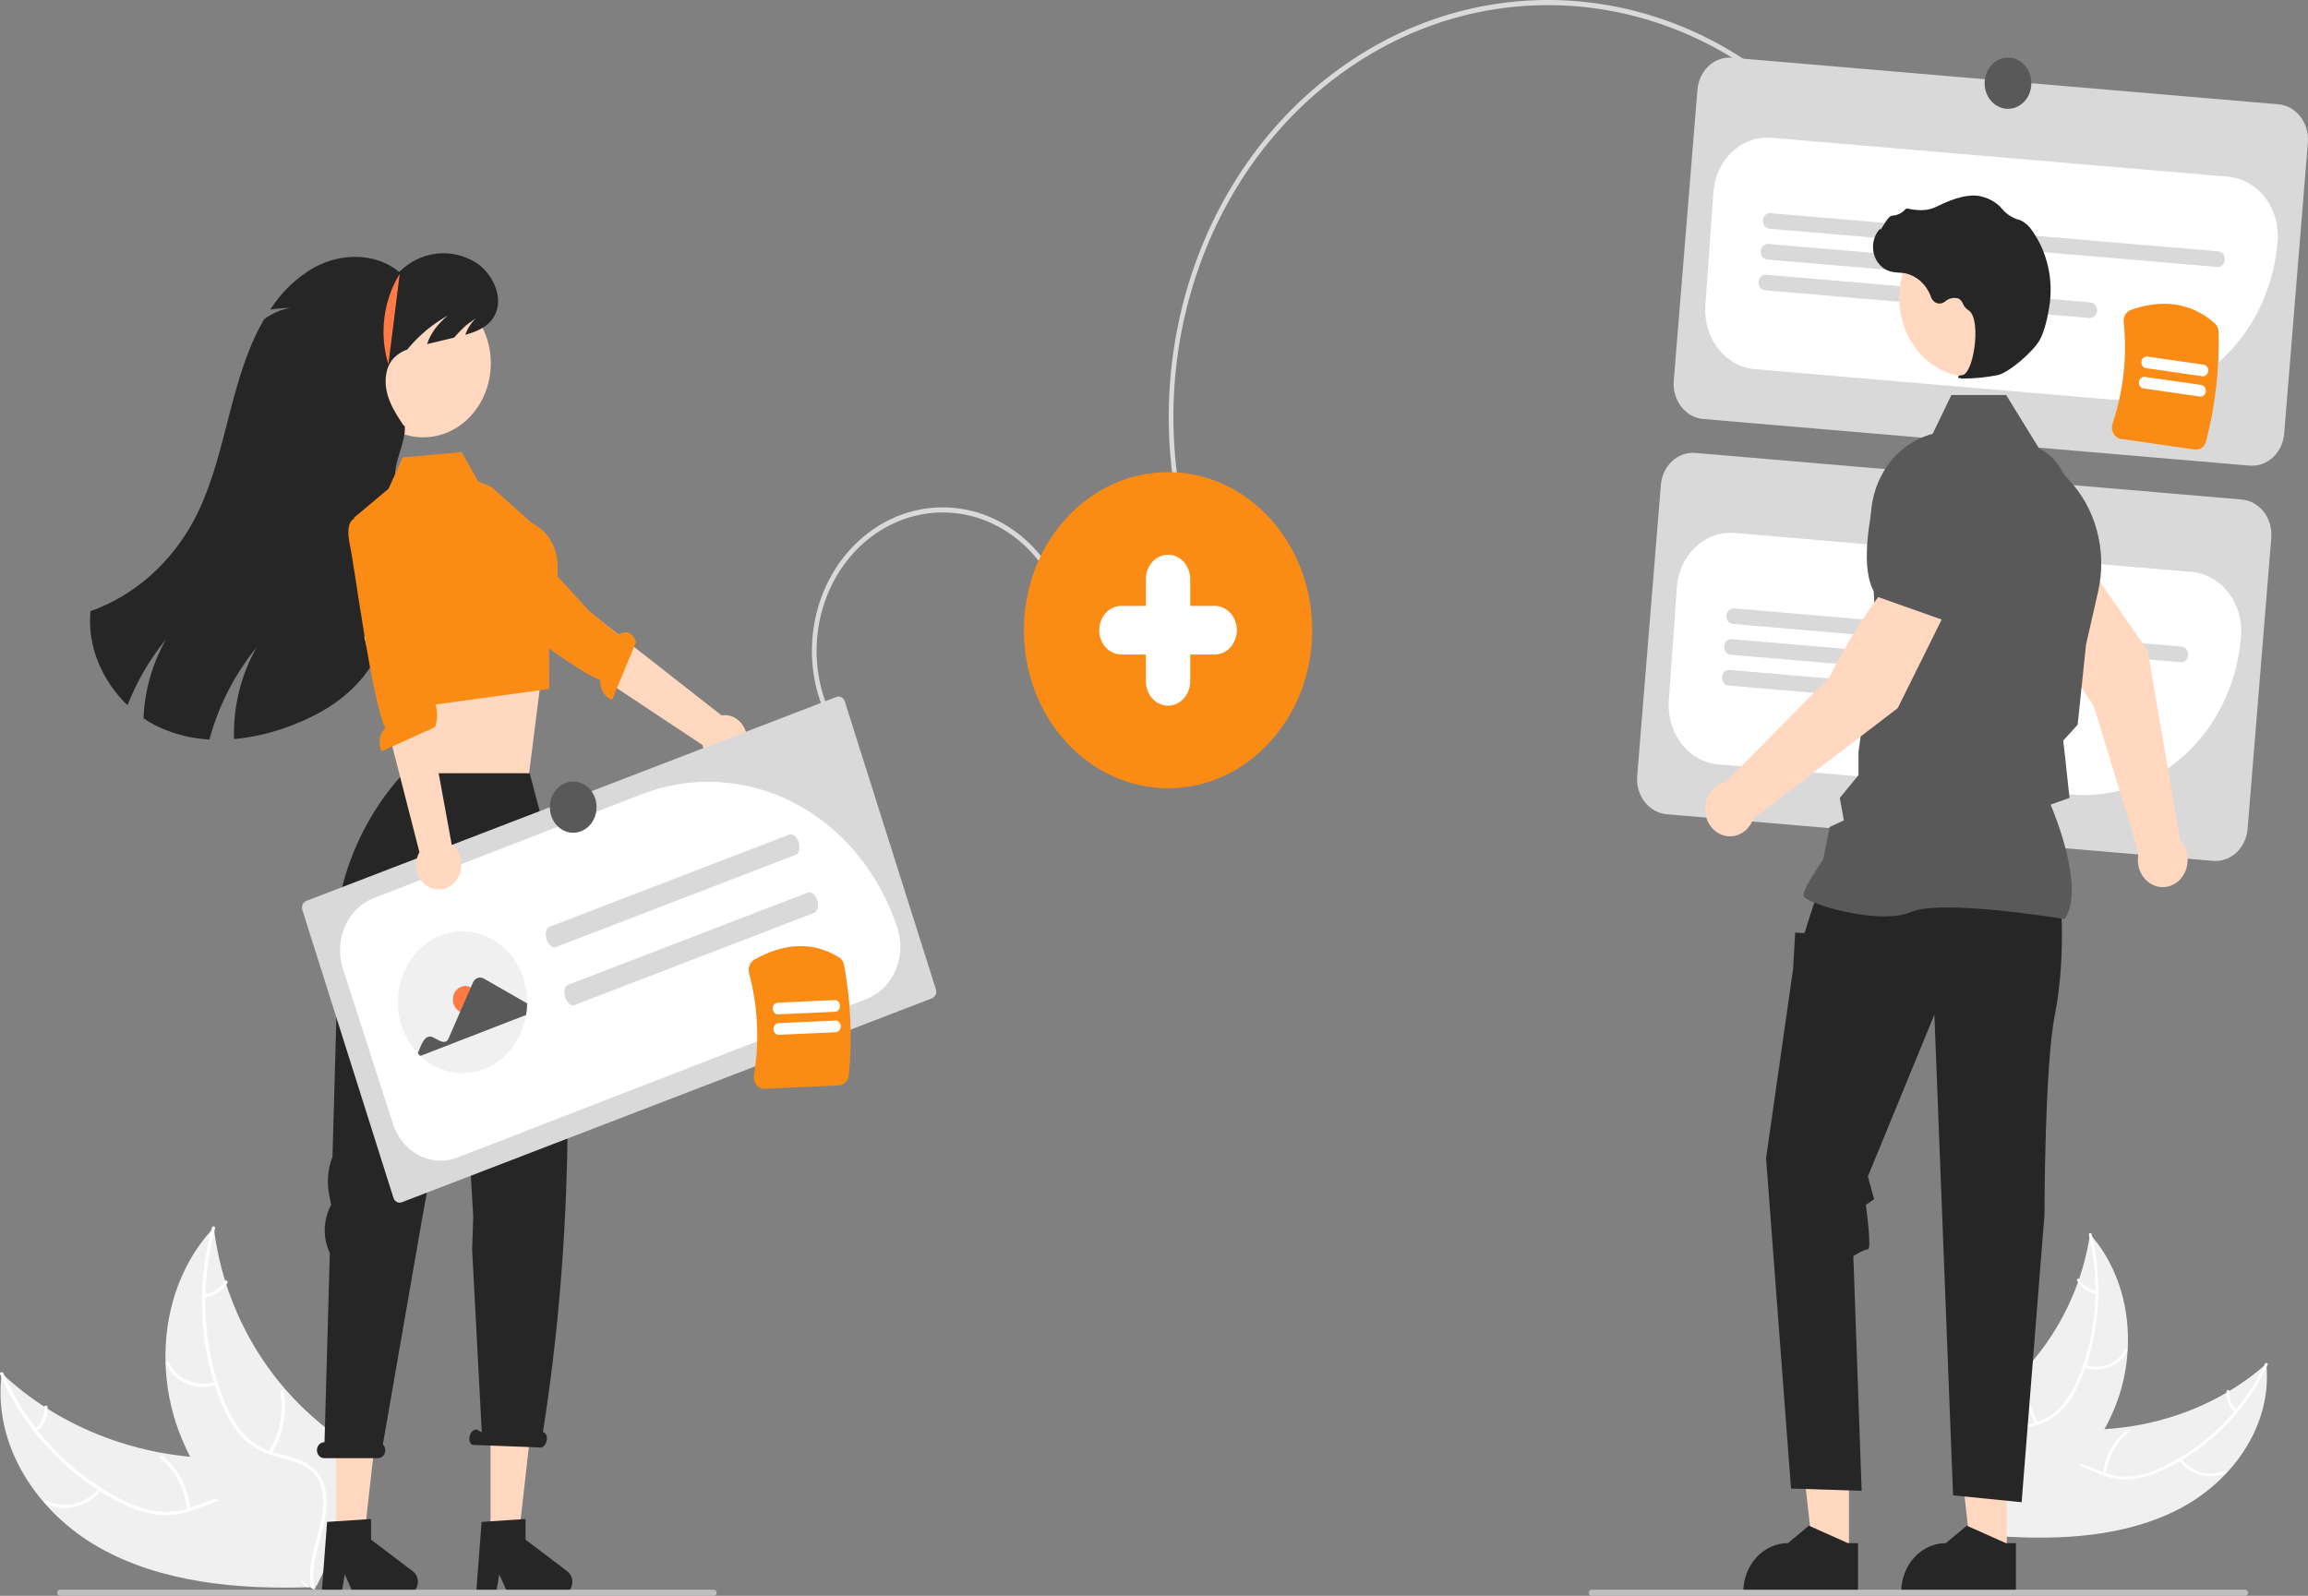 <svg viewBox="0 0 295 204" fill="none" xmlns="http://www.w3.org/2000/svg">
<rect x="0" y="0" width="295" height="204" fill="#808080" stroke="none"/>
<g clip-path="url(#clip0_179553_172381)">
<path d="M175.047 6.258C196.283 -6.203 223.237 0.33 237.528 22.425L237.041 22.804C222.927 0.981 196.303 -5.469 175.327 6.835C173.545 7.881 171.825 9.049 170.177 10.332C148.607 27.109 143.505 60.003 158.804 83.658L158.317 84.037C142.828 60.088 147.994 26.784 169.832 9.798C171.501 8.5 173.242 7.317 175.047 6.258Z" fill="#D9D9D9"/>
<path d="M287.551 59.523L217.701 53.563C216.616 53.47 215.61 52.908 214.903 52.002C214.196 51.095 213.846 49.918 213.929 48.729L216.957 11.511C217.042 10.322 217.555 9.219 218.381 8.443C219.208 7.668 220.281 7.283 221.365 7.375L291.216 13.334C292.3 13.428 293.306 13.989 294.013 14.896C294.72 15.802 295.071 16.979 294.988 18.168L291.959 55.386C291.874 56.575 291.362 57.679 290.535 58.454C289.709 59.23 288.636 59.614 287.551 59.523Z" fill="#D9D9D9"/>
<path d="M271.051 51.115C270.521 51.115 269.989 51.092 269.455 51.047L224.313 47.195C223.411 47.118 222.531 46.847 221.724 46.397C220.917 45.947 220.198 45.327 219.61 44.573C219.021 43.819 218.574 42.944 218.293 42.001C218.013 41.056 217.904 40.061 217.975 39.071L219.004 24.56C219.148 22.562 220.009 20.708 221.397 19.405C222.786 18.102 224.59 17.456 226.412 17.609L284.786 22.589C286.608 22.747 288.299 23.691 289.487 25.214C290.675 26.737 291.264 28.714 291.125 30.713C290.731 36.259 288.446 41.438 284.726 45.219C281.006 49 276.124 51.105 271.051 51.115Z" fill="white"/>
<path d="M283.39 34.125L226.165 29.243C226.046 29.233 225.93 29.197 225.823 29.137C225.717 29.078 225.622 28.996 225.544 28.896C225.466 28.797 225.407 28.681 225.37 28.557C225.333 28.432 225.319 28.3 225.328 28.17C225.337 28.039 225.37 27.912 225.424 27.795C225.479 27.678 225.553 27.574 225.644 27.488C225.735 27.403 225.84 27.338 225.954 27.298C226.068 27.257 226.187 27.241 226.307 27.252L283.531 32.134C283.65 32.144 283.766 32.18 283.873 32.239C283.979 32.298 284.074 32.38 284.152 32.48C284.23 32.58 284.289 32.695 284.326 32.82C284.363 32.944 284.377 33.076 284.368 33.207C284.359 33.337 284.326 33.465 284.272 33.582C284.218 33.699 284.143 33.803 284.052 33.888C283.961 33.973 283.856 34.038 283.742 34.079C283.629 34.119 283.509 34.135 283.39 34.125Z" fill="#D9D9D9"/>
<path d="M259.629 36.055L225.886 33.177C225.646 33.156 225.422 33.031 225.265 32.83C225.109 32.629 225.031 32.367 225.05 32.104C225.068 31.84 225.182 31.595 225.365 31.422C225.549 31.25 225.787 31.165 226.028 31.185L259.77 34.064C259.889 34.074 260.005 34.11 260.112 34.169C260.219 34.229 260.314 34.311 260.391 34.41C260.469 34.51 260.528 34.625 260.565 34.75C260.603 34.875 260.617 35.006 260.608 35.137C260.598 35.268 260.566 35.395 260.511 35.513C260.457 35.629 260.382 35.733 260.292 35.819C260.201 35.904 260.095 35.969 259.981 36.009C259.868 36.05 259.748 36.066 259.629 36.055Z" fill="#D9D9D9"/>
<path d="M267.061 40.647L225.607 37.111C225.488 37.101 225.372 37.065 225.265 37.005C225.158 36.946 225.063 36.864 224.985 36.765C224.908 36.665 224.849 36.549 224.811 36.425C224.774 36.3 224.76 36.168 224.769 36.038C224.779 35.907 224.811 35.779 224.866 35.662C224.92 35.545 224.994 35.441 225.085 35.356C225.176 35.271 225.282 35.206 225.395 35.166C225.509 35.125 225.629 35.109 225.748 35.12L267.203 38.656C267.443 38.677 267.667 38.801 267.824 39.003C267.98 39.204 268.058 39.465 268.039 39.729C268.021 39.993 267.907 40.238 267.724 40.41C267.54 40.583 267.302 40.668 267.061 40.647Z" fill="#D9D9D9"/>
<path d="M282.877 110.046L213.027 104.086C211.942 103.993 210.936 103.431 210.229 102.525C209.522 101.618 209.172 100.441 209.255 99.252L212.283 62.034C212.368 60.845 212.881 59.742 213.707 58.966C214.533 58.191 215.607 57.806 216.691 57.898L286.542 63.857C287.626 63.951 288.632 64.512 289.339 65.419C290.046 66.325 290.397 67.502 290.313 68.691L287.285 105.909C287.2 107.098 286.688 108.202 285.861 108.977C285.035 109.753 283.961 110.137 282.877 110.046Z" fill="#D9D9D9"/>
<path d="M266.359 101.637C265.837 101.637 265.311 101.614 264.781 101.569L219.639 97.718C218.737 97.641 217.857 97.37 217.05 96.92C216.243 96.47 215.524 95.85 214.936 95.096C214.347 94.341 213.9 93.467 213.619 92.523C213.339 91.579 213.23 90.584 213.301 89.594L214.33 75.083C214.4 74.094 214.647 73.129 215.058 72.243C215.468 71.358 216.033 70.571 216.721 69.925C217.409 69.279 218.206 68.789 219.067 68.481C219.928 68.174 220.836 68.055 221.738 68.132L280.112 73.112C281.014 73.189 281.894 73.46 282.701 73.91C283.509 74.36 284.227 74.98 284.815 75.734C285.404 76.489 285.851 77.363 286.132 78.307C286.412 79.251 286.521 80.246 286.451 81.236C286.051 86.782 283.762 91.961 280.039 95.741C276.317 99.521 271.433 101.626 266.359 101.637Z" fill="white"/>
<path d="M278.715 84.648L221.491 79.766C221.372 79.755 221.256 79.72 221.149 79.66C221.042 79.601 220.948 79.519 220.87 79.419C220.792 79.32 220.733 79.204 220.696 79.079C220.659 78.955 220.645 78.823 220.654 78.693C220.663 78.562 220.696 78.434 220.75 78.317C220.804 78.201 220.879 78.097 220.97 78.011C221.061 77.926 221.166 77.861 221.28 77.821C221.393 77.78 221.513 77.764 221.632 77.775L278.856 82.657C278.976 82.667 279.092 82.703 279.198 82.762C279.305 82.821 279.4 82.903 279.478 83.003C279.555 83.103 279.614 83.218 279.652 83.343C279.689 83.467 279.703 83.599 279.694 83.73C279.684 83.86 279.652 83.988 279.597 84.105C279.543 84.222 279.469 84.326 279.378 84.411C279.287 84.496 279.182 84.561 279.068 84.602C278.954 84.642 278.834 84.658 278.715 84.648Z" fill="#D9D9D9"/>
<path d="M254.954 86.578L221.212 83.7C221.093 83.689 220.977 83.654 220.87 83.594C220.763 83.535 220.668 83.453 220.59 83.353C220.513 83.254 220.454 83.138 220.416 83.013C220.379 82.889 220.365 82.757 220.374 82.626C220.384 82.496 220.416 82.368 220.471 82.251C220.525 82.134 220.599 82.03 220.69 81.945C220.781 81.86 220.887 81.795 221 81.754C221.114 81.714 221.234 81.698 221.353 81.708L255.096 84.587C255.336 84.608 255.56 84.732 255.717 84.934C255.873 85.135 255.951 85.396 255.932 85.66C255.914 85.924 255.8 86.169 255.617 86.341C255.433 86.513 255.195 86.599 254.954 86.578Z" fill="#D9D9D9"/>
<path d="M262.387 91.17L220.933 87.634C220.692 87.613 220.469 87.489 220.312 87.287C220.155 87.086 220.077 86.825 220.096 86.561C220.114 86.296 220.228 86.051 220.412 85.879C220.595 85.707 220.833 85.622 221.074 85.642L262.528 89.179C262.769 89.2 262.993 89.324 263.15 89.525C263.307 89.727 263.384 89.988 263.366 90.252C263.347 90.516 263.233 90.761 263.05 90.933C262.866 91.106 262.628 91.191 262.387 91.17Z" fill="#D9D9D9"/>
<path d="M105.198 90.6C104.311 88.397 103.829 86.023 103.779 83.615C103.728 81.207 104.111 78.812 104.905 76.567C105.699 74.321 106.888 72.269 108.405 70.527C109.922 68.785 111.737 67.389 113.747 66.416C115.756 65.444 117.92 64.915 120.116 64.86C122.312 64.805 124.496 65.225 126.543 66.095C128.591 66.966 130.462 68.27 132.051 69.934C133.639 71.598 134.912 73.588 135.799 75.791L135.253 76.056C134.398 73.931 133.17 72.011 131.639 70.407C130.107 68.803 128.302 67.545 126.328 66.705C124.353 65.866 122.247 65.461 120.13 65.514C118.012 65.567 115.925 66.077 113.987 67.015C112.05 67.952 110.3 69.299 108.837 70.979C107.374 72.658 106.227 74.637 105.461 76.803C104.696 78.969 104.327 81.278 104.375 83.6C104.423 85.922 104.888 88.211 105.743 90.336L105.198 90.6Z" fill="#D9D9D9"/>
<path d="M278.55 192.883C285.379 189.334 290.465 182.194 289.672 174.348C283.546 179.789 275.205 182.826 266.595 182.754C263.241 182.725 259.486 182.351 257.049 184.415C255.532 185.699 254.848 187.738 254.762 189.77C254.675 191.802 255.125 193.859 255.571 195.889L255.435 196.37C263.453 196.929 271.722 196.431 278.55 192.883Z" fill="#F0F0F0"/>
<path d="M289.504 174.329C286.863 179.98 282.284 184.691 276.593 187.448C275.346 188.086 274.019 188.513 272.655 188.716C271.267 188.876 269.864 188.675 268.559 188.129C267.323 187.643 266.104 187.009 264.792 186.816C264.15 186.718 263.496 186.762 262.87 186.948C262.244 187.133 261.658 187.454 261.148 187.893C259.936 188.927 259.213 190.357 258.558 191.784C257.831 193.369 257.102 195.027 255.678 196.107C255.505 196.238 255.745 196.51 255.918 196.379C258.396 194.501 258.753 191.104 260.722 188.829C261.186 188.255 261.761 187.803 262.406 187.507C263.051 187.211 263.749 187.08 264.447 187.122C265.786 187.23 267.044 187.882 268.292 188.385C269.562 188.935 270.924 189.18 272.288 189.104C273.662 188.972 275.008 188.596 276.274 187.993C279.025 186.737 281.572 184.999 283.815 182.847C286.293 180.497 288.339 177.649 289.842 174.456C289.933 174.261 289.594 174.135 289.504 174.329Z" fill="white"/>
<path d="M278.499 186.652C279.218 187.582 280.184 188.243 281.261 188.544C282.339 188.844 283.475 188.769 284.511 188.328C284.71 188.236 284.548 187.917 284.349 188.009C283.384 188.421 282.326 188.491 281.324 188.209C280.321 187.928 279.424 187.308 278.759 186.438C278.619 186.252 278.361 186.466 278.499 186.652Z" fill="white"/>
<path d="M269.16 188.454C269.292 187.351 269.636 186.29 270.169 185.342C270.702 184.395 271.412 183.582 272.252 182.957C272.424 182.825 272.184 182.553 272.012 182.684C271.139 183.337 270.402 184.184 269.85 185.172C269.297 186.159 268.942 187.264 268.807 188.413C268.782 188.632 269.136 188.672 269.16 188.454Z" fill="white"/>
<path d="M285.888 180.257C285.559 179.98 285.301 179.616 285.137 179.199C284.973 178.782 284.909 178.326 284.95 177.874C284.978 177.655 284.624 177.615 284.597 177.832C284.553 178.331 284.624 178.835 284.805 179.296C284.985 179.757 285.268 180.161 285.628 180.47C285.661 180.505 285.703 180.527 285.748 180.532C285.794 180.538 285.839 180.526 285.878 180.499C285.895 180.485 285.908 180.467 285.918 180.447C285.928 180.426 285.933 180.404 285.934 180.38C285.935 180.357 285.931 180.334 285.923 180.313C285.915 180.292 285.903 180.272 285.888 180.257Z" fill="white"/>
<path d="M267.142 157.759C267.121 157.895 267.1 158.03 267.077 158.167C266.784 159.984 266.338 161.767 265.743 163.494C265.699 163.628 265.653 163.763 265.605 163.896C264.101 168.075 261.814 171.861 258.891 175.01C257.7 176.296 256.416 177.474 255.051 178.532C253.148 180.009 250.952 181.451 249.748 183.441C249.62 183.646 249.506 183.861 249.406 184.083L254.831 196.121C254.857 196.144 254.88 196.167 254.906 196.19L255.101 196.678C255.176 196.628 255.253 196.575 255.329 196.525C255.372 196.496 255.415 196.465 255.459 196.436C255.488 196.416 255.517 196.396 255.544 196.379C255.554 196.373 255.563 196.366 255.57 196.36C255.598 196.344 255.621 196.326 255.646 196.31C256.077 196.012 256.507 195.711 256.935 195.406C256.937 195.405 256.937 195.405 256.939 195.401C260.193 193.068 263.253 190.431 265.768 187.388C265.844 187.297 265.922 187.204 265.995 187.107C267.113 185.74 268.114 184.263 268.986 182.696C269.455 181.843 269.88 180.962 270.257 180.055C271.224 177.714 271.797 175.2 271.948 172.635C272.254 167.497 270.865 162.184 267.409 158.071C267.321 157.966 267.234 157.863 267.142 157.759Z" fill="#F0F0F0"/>
<path d="M267.004 157.841C268.515 164.196 267.994 170.899 265.435 176.602C264.903 177.869 264.17 179.021 263.27 180.006C262.307 180.975 261.122 181.64 259.841 181.93C258.615 182.249 257.311 182.432 256.21 183.044C255.67 183.34 255.201 183.773 254.843 184.306C254.484 184.84 254.246 185.458 254.147 186.112C253.878 187.705 254.219 189.346 254.61 190.943C255.043 192.717 255.521 194.555 255.121 196.313C255.073 196.526 255.421 196.615 255.469 196.402C256.165 193.344 254.336 190.251 254.406 187.157C254.438 185.714 254.918 184.307 256.141 183.507C257.21 182.807 258.554 182.617 259.799 182.305C261.058 182.037 262.237 181.436 263.235 180.553C264.185 179.623 264.965 178.503 265.533 177.253C266.835 174.5 267.671 171.51 268.002 168.43C268.4 164.856 268.173 161.231 267.335 157.75C267.283 157.53 266.952 157.623 267.004 157.841Z" fill="white"/>
<path d="M266.371 174.799C268.603 175.566 270.971 174.649 271.906 172.666C271.998 172.471 271.68 172.296 271.588 172.492C270.711 174.349 268.52 175.182 266.434 174.465C266.214 174.39 266.153 174.724 266.371 174.799Z" fill="white"/>
<path d="M260.492 181.851C259.92 180.905 259.53 179.842 259.345 178.727C259.159 177.611 259.183 176.465 259.413 175.359C259.461 175.146 259.113 175.057 259.065 175.27C258.828 176.422 258.806 177.614 259.001 178.775C259.197 179.936 259.605 181.042 260.202 182.024C260.319 182.224 260.608 182.05 260.492 181.851Z" fill="white"/>
<path d="M267.955 165.008C267.517 164.953 267.095 164.794 266.72 164.54C266.344 164.286 266.024 163.945 265.783 163.54C265.668 163.339 265.379 163.514 265.493 163.714C265.761 164.16 266.115 164.536 266.529 164.818C266.944 165.099 267.409 165.278 267.893 165.342C267.989 165.355 268.078 165.318 268.098 165.219C268.103 165.171 268.091 165.122 268.065 165.082C268.038 165.043 267.999 165.016 267.955 165.008Z" fill="white"/>
<path d="M278.659 107.411L274.509 83.181L266.361 71.42L260.323 75.75C261.176 80.825 267.63 90.299 267.63 90.299L273.351 109.038C273.328 109.135 273.307 109.234 273.292 109.335C273.201 109.927 273.251 110.536 273.437 111.101C273.624 111.667 273.94 112.17 274.355 112.562C274.771 112.954 275.272 113.222 275.809 113.34C276.347 113.458 276.903 113.422 277.424 113.235C277.945 113.048 278.413 112.717 278.784 112.274C279.154 111.831 279.414 111.291 279.538 110.705C279.662 110.12 279.647 109.509 279.493 108.932C279.339 108.355 279.052 107.831 278.659 107.411Z" fill="#FFD8BF"/>
<path d="M260.485 78.31L267.321 72.225L267.334 72.193C268.613 69.016 265.774 63.568 263.167 59.557C262.307 58.235 261.021 57.321 259.569 56.999C258.118 56.677 256.609 56.972 255.348 57.824C254.422 58.459 253.676 59.365 253.195 60.441C252.713 61.516 252.516 62.718 252.625 63.91L253.2 69.98L260.485 78.31Z" fill="#595959"/>
<path d="M236.325 198.894L231.777 198.893L229.613 179.654L236.326 179.654L236.325 198.894Z" fill="#FFD8BF"/>
<path d="M237.485 197.265L236.205 197.265L231.207 195.036L228.528 197.265H228.528C227.014 197.265 225.562 197.924 224.491 199.098C223.421 200.272 222.819 201.865 222.819 203.525V203.728L237.485 203.729L237.485 197.265Z" fill="#262626"/>
<path d="M256.507 198.894L251.959 198.893L249.795 179.654L256.508 179.654L256.507 198.894Z" fill="#FFD8BF"/>
<path d="M257.668 197.265L256.388 197.265L251.389 195.036L248.71 197.265H248.71C247.196 197.265 245.744 197.924 244.674 199.098C243.603 200.272 243.002 201.865 243.001 203.525V203.728L257.668 203.729L257.668 197.265Z" fill="#262626"/>
<path d="M263.443 116.021C263.443 116.021 263.974 123.011 262.646 129.709C261.318 136.407 261.318 155.271 261.318 155.271L258.397 192.031L249.634 191.157L247.244 129.709L238.746 150.386L239.543 153.298L238.482 154.026C238.482 154.026 239.277 159.705 238.746 159.705C238.215 159.705 236.887 160.579 236.887 160.579L237.949 190.575L228.921 190.284L225.734 148.056L229.186 123.885L229.452 119.225L230.647 119.279L231.255 117.332L232.373 113.983L263.443 116.021Z" fill="#262626"/>
<path d="M263.902 117.49L263.949 117.417C266.477 113.536 262.675 104.21 262.102 102.858L264.517 101.999L263.973 96.929L263.715 94.669L265.561 92.645L265.566 92.594L266.629 82.402L268.173 75.632C268.755 73.072 268.705 70.389 268.029 67.858C267.353 65.327 266.075 63.038 264.326 61.228L260.756 57.536L256.418 50.496H249.421L247.022 55.465C244.696 56.055 242.633 57.52 241.191 59.607C239.749 61.693 239.021 64.268 239.132 66.883L239.676 79.916L237.547 96.144L237.546 99.08L235.151 102L235.674 104.868L233.851 105.724L233.046 109.844C232.713 110.326 230.514 113.541 230.514 114.42C230.514 114.552 230.603 114.679 230.793 114.821C232.292 115.933 240.574 118.202 244.239 116.593C248.144 114.881 263.665 117.45 263.821 117.476L263.902 117.49Z" fill="#595959"/>
<path d="M203.059 203.611C203.059 203.714 203.096 203.813 203.162 203.886C203.228 203.959 203.318 204 203.412 204H286.993C287.087 204 287.177 203.959 287.244 203.886C287.311 203.813 287.348 203.714 287.348 203.611C287.348 203.508 287.311 203.409 287.244 203.336C287.177 203.263 287.087 203.222 286.993 203.222H203.414C203.32 203.221 203.23 203.262 203.164 203.335C203.097 203.407 203.06 203.506 203.059 203.609V203.611Z" fill="#BFBFBF"/>
<path d="M252.016 48.223C257.133 48.223 261.282 43.674 261.282 38.062C261.282 32.45 257.133 27.9 252.016 27.9C246.898 27.9 242.75 32.45 242.75 38.062C242.75 43.674 246.898 48.223 252.016 48.223Z" fill="#FFD8BF"/>
<path d="M251.128 48.388C252.563 48.372 253.994 48.221 255.406 47.938C256.803 47.585 259.887 44.97 260.727 43.426C261.351 42.278 261.726 40.503 261.931 39.216C262.207 37.512 262.154 35.764 261.775 34.085C261.395 32.406 260.699 30.832 259.73 29.467C259.357 28.895 258.849 28.444 258.262 28.163C258.21 28.142 258.156 28.124 258.102 28.109C257.25 27.889 256.478 27.394 255.884 26.689C255.768 26.546 255.644 26.413 255.511 26.289C254.845 25.704 254.062 25.3 253.226 25.111C251.875 24.755 249.944 25.201 247.485 26.437C246.249 27.058 244.878 26.884 243.821 26.664C243.762 26.653 243.701 26.66 243.645 26.683C243.588 26.706 243.539 26.744 243.5 26.795C243.064 27.268 242.48 27.542 241.867 27.563C241.492 27.592 241.111 28.173 240.652 28.93C240.548 29.102 240.427 29.303 240.338 29.425L240.321 29.196L240.114 29.459C239.79 29.872 239.566 30.368 239.464 30.902C239.361 31.436 239.384 31.989 239.529 32.511C239.674 33.032 239.937 33.505 240.294 33.885C240.65 34.265 241.089 34.54 241.568 34.684C241.949 34.784 242.338 34.841 242.729 34.854C242.966 34.87 243.211 34.887 243.446 34.925C244.203 35.073 244.911 35.433 245.503 35.971C246.094 36.508 246.549 37.205 246.821 37.993C246.886 38.175 246.987 38.338 247.118 38.47C247.25 38.602 247.407 38.7 247.577 38.755C247.748 38.809 247.928 38.821 248.104 38.787C248.279 38.754 248.445 38.677 248.589 38.562C248.828 38.346 249.112 38.197 249.415 38.128C249.718 38.058 250.032 38.07 250.329 38.163C250.589 38.311 250.793 38.553 250.909 38.847C251.049 39.175 251.275 39.449 251.558 39.636C252.523 40.147 252.645 42.53 252.349 44.527C252.065 46.453 251.446 47.858 250.844 47.943C250.381 48.009 250.329 48.047 250.297 48.138L250.269 48.219L250.323 48.293C250.582 48.388 250.857 48.42 251.128 48.388Z" fill="#262626"/>
<path d="M149.295 100.765C159.471 100.765 167.72 91.719 167.72 80.56C167.72 69.401 159.471 60.354 149.295 60.354C139.119 60.354 130.87 69.401 130.87 80.56C130.87 91.719 139.119 100.765 149.295 100.765Z" fill="#FA8C16"/>
<path d="M248.994 77.553L242.916 73.29C239.046 76.226 233.816 86.568 233.816 86.568L220.579 99.979C220.027 100.083 219.51 100.344 219.08 100.737C218.65 101.129 218.322 101.639 218.128 102.215C217.935 102.79 217.883 103.412 217.979 104.017C218.074 104.621 218.313 105.188 218.671 105.659C219.029 106.13 219.495 106.489 220.02 106.701C220.545 106.912 221.112 106.968 221.663 106.863C222.214 106.758 222.731 106.495 223.16 106.102C223.589 105.708 223.916 105.197 224.109 104.621L242.557 90.527L248.994 77.553Z" fill="#FFD8BF"/>
<path d="M248.414 79.283L252.462 68.629L250.998 62.741C250.707 61.586 250.127 60.544 249.324 59.732C248.521 58.92 247.526 58.37 246.453 58.145C244.997 57.851 243.493 58.174 242.246 59.049C240.998 59.924 240.1 61.286 239.733 62.86C238.625 67.633 237.773 73.838 240.013 76.294L240.035 76.318L248.414 79.283Z" fill="#595959"/>
<path d="M12.69 197.835C4.767 193.375 -0.982 184.757 0.22 175.546C7.252 182.206 16.974 186.126 27.119 186.393C31.071 186.497 35.508 186.21 38.309 188.741C40.051 190.316 40.788 192.746 40.82 195.143C40.853 197.54 40.254 199.945 39.658 202.318L39.802 202.89C30.338 203.221 20.614 202.295 12.69 197.835Z" fill="#F0F0F0"/>
<path d="M0.419 175.53C3.338 182.296 8.571 188.032 15.181 191.513C16.628 192.316 18.177 192.874 19.777 193.169C21.407 193.414 23.067 193.234 24.622 192.645C26.095 192.123 27.553 191.426 29.105 191.253C29.865 191.163 30.633 191.243 31.364 191.486C32.096 191.73 32.775 192.133 33.361 192.671C34.753 193.938 35.556 195.653 36.279 197.361C37.082 199.257 37.884 201.241 39.525 202.571C39.724 202.732 39.432 203.043 39.233 202.882C36.378 200.568 36.072 196.551 33.83 193.791C32.784 192.502 31.308 191.543 29.5 191.626C27.92 191.699 26.416 192.416 24.928 192.958C23.413 193.554 21.8 193.787 20.197 193.641C18.582 193.428 17.009 192.931 15.539 192.169C12.341 190.576 9.399 188.425 6.83 185.798C3.991 182.928 1.678 179.489 0.016 175.667C-0.085 175.433 0.319 175.298 0.419 175.53Z" fill="white"/>
<path d="M12.963 190.497C11.226 192.669 8.169 193.404 5.824 192.225C5.593 192.109 5.795 191.739 6.026 191.855C7.148 192.38 8.392 192.506 9.583 192.216C10.774 191.925 11.851 191.232 12.664 190.235C12.835 190.021 13.133 190.284 12.963 190.497Z" fill="white"/>
<path d="M23.904 193.004C23.785 191.698 23.416 190.434 22.821 189.296C22.225 188.158 21.416 187.171 20.448 186.4C20.25 186.239 20.542 185.928 20.74 186.09C21.746 186.894 22.585 187.923 23.203 189.108C23.82 190.294 24.201 191.61 24.321 192.969C24.342 193.228 23.925 193.261 23.904 193.004Z" fill="white"/>
<path d="M4.477 182.661C4.873 182.349 5.19 181.93 5.398 181.446C5.605 180.961 5.696 180.426 5.662 179.892C5.638 179.634 6.055 179.601 6.08 179.858C6.115 180.448 6.013 181.038 5.785 181.574C5.557 182.109 5.21 182.573 4.775 182.923C4.736 182.963 4.685 182.987 4.632 182.992C4.578 182.996 4.525 182.981 4.48 182.948C4.461 182.93 4.445 182.908 4.435 182.884C4.424 182.859 4.418 182.832 4.418 182.805C4.417 182.778 4.423 182.751 4.433 182.726C4.443 182.701 4.458 182.679 4.477 182.661Z" fill="white"/>
<path d="M27.325 156.926C27.346 157.087 27.366 157.247 27.389 157.409C27.671 159.562 28.137 161.681 28.779 163.739C28.826 163.899 28.876 164.06 28.927 164.218C30.557 169.203 33.123 173.757 36.459 177.586C37.817 179.15 39.29 180.59 40.862 181.892C43.053 183.71 45.592 185.499 46.942 187.892C47.086 188.139 47.213 188.397 47.324 188.663L40.523 202.622C40.491 202.647 40.463 202.674 40.432 202.7L40.185 203.267C40.098 203.205 40.01 203.139 39.922 203.077C39.872 203.041 39.822 203.003 39.772 202.967C39.738 202.942 39.705 202.917 39.673 202.897C39.662 202.889 39.651 202.88 39.643 202.873C39.612 202.853 39.585 202.83 39.556 202.811C39.058 202.443 38.562 202.07 38.069 201.693C38.065 201.692 38.065 201.692 38.064 201.687C34.31 198.805 30.794 195.574 27.936 191.887C27.849 191.776 27.76 191.664 27.677 191.546C26.407 189.89 25.278 188.109 24.305 186.227C23.78 185.203 23.311 184.147 22.898 183.064C21.838 180.266 21.249 177.281 21.158 174.254C20.972 168.188 22.79 161.986 27 157.283C27.108 157.163 27.215 157.045 27.325 156.926Z" fill="#F0F0F0"/>
<path d="M27.486 157.029C25.49 164.453 25.875 172.37 28.695 179.193C29.278 180.707 30.103 182.095 31.129 183.293C32.232 184.473 33.605 185.305 35.103 185.699C36.537 186.125 38.067 186.394 39.343 187.16C39.969 187.531 40.507 188.06 40.911 188.703C41.315 189.346 41.575 190.085 41.669 190.859C41.932 192.747 41.474 194.665 40.959 196.531C40.389 198.603 39.763 200.749 40.174 202.836C40.224 203.089 39.811 203.179 39.761 202.927C39.045 199.295 41.305 195.727 41.328 192.08C41.339 190.377 40.822 188.7 39.409 187.708C38.174 186.84 36.596 186.561 35.14 186.143C33.667 185.776 32.298 185.019 31.153 183.938C30.065 182.804 29.184 181.453 28.558 179.957C27.118 176.66 26.234 173.104 25.949 169.461C25.603 165.234 25.993 160.974 27.098 156.907C27.167 156.65 27.555 156.774 27.486 157.029Z" fill="white"/>
<path d="M27.654 177.032C24.999 177.844 22.241 176.666 21.206 174.292C21.104 174.058 21.485 173.865 21.587 174.1C22.557 176.323 25.11 177.394 27.592 176.635C27.853 176.556 27.914 176.952 27.654 177.032Z" fill="white"/>
<path d="M34.34 185.579C35.045 184.489 35.541 183.253 35.797 181.946C36.054 180.639 36.065 179.288 35.831 177.976C35.782 177.723 36.195 177.633 36.244 177.886C36.485 179.252 36.47 180.658 36.2 182.017C35.931 183.377 35.412 184.662 34.676 185.796C34.531 186.027 34.196 185.809 34.34 185.579Z" fill="white"/>
<path d="M26.121 165.432C26.639 165.386 27.142 165.215 27.593 164.932C28.044 164.648 28.432 164.259 28.73 163.792C28.872 163.56 29.207 163.777 29.066 164.008C28.735 164.523 28.305 164.952 27.808 165.266C27.31 165.581 26.756 165.772 26.183 165.828C26.07 165.839 25.965 165.792 25.946 165.675C25.941 165.618 25.957 165.561 25.989 165.515C26.022 165.47 26.069 165.44 26.121 165.432Z" fill="white"/>
<path d="M51.296 86.968L51.893 93.038L51.541 100.999L67.62 98.904L69.131 86.968L67.206 86.988L51.296 86.968Z" fill="#FFD8BF"/>
<path d="M42.956 197.188H46.471L48.145 182.318H42.956V197.188Z" fill="#FFD8BF"/>
<path d="M41.809 194.548L47.425 194.18V196.819L52.764 200.863C53.028 201.062 53.227 201.349 53.331 201.682C53.436 202.014 53.441 202.374 53.345 202.71C53.25 203.045 53.059 203.339 52.801 203.547C52.543 203.755 52.231 203.867 51.91 203.867H45.224L44.072 201.257L43.622 203.867H41.101L41.809 194.548Z" fill="#262626"/>
<path d="M62.702 197.188H66.218L67.89 182.318H62.702V197.188Z" fill="#FFD8BF"/>
<path d="M61.555 194.548L67.171 194.18V196.819L72.51 200.863C72.774 201.062 72.973 201.349 73.077 201.682C73.182 202.014 73.187 202.374 73.091 202.71C72.996 203.045 72.805 203.339 72.547 203.547C72.289 203.755 71.977 203.867 71.656 203.867H64.97L63.818 201.257L63.368 203.867H60.847L61.555 194.548Z" fill="#262626"/>
<path d="M41.439 184.365H41.477L42.154 160.187C41.716 159.262 41.494 158.232 41.507 157.19C41.52 156.147 41.768 155.125 42.229 154.213L42.326 154.021L42.075 152.745C41.753 151.106 41.901 149.398 42.498 147.854L43.129 125.301C40.876 109.287 51.614 98.843 51.614 98.843H67.7L71.154 111.855C73.437 136.248 73.023 160.019 69.4 183.048L69.499 183.103C69.854 183.238 70.007 183.778 69.839 184.31C69.672 184.842 69.248 185.164 68.892 185.029L60.397 184.705C60.041 184.57 59.889 184.03 60.056 183.498C60.224 182.966 60.648 182.644 61.003 182.779L61.581 183.099L60.349 159.769L60.486 155.507L60.204 150.673L58.902 128.927L53.973 155.668L48.938 184.634C49.077 184.772 49.175 184.953 49.218 185.153C49.261 185.353 49.248 185.562 49.18 185.754C49.113 185.945 48.994 186.11 48.839 186.226C48.684 186.342 48.501 186.403 48.314 186.403H41.439C41.317 186.403 41.196 186.377 41.083 186.326C40.97 186.275 40.868 186.2 40.781 186.105C40.695 186.01 40.626 185.898 40.579 185.774C40.533 185.65 40.508 185.518 40.508 185.384C40.508 185.25 40.533 185.117 40.579 184.993C40.626 184.87 40.695 184.757 40.781 184.663C40.868 184.568 40.97 184.493 41.083 184.442C41.196 184.391 41.317 184.365 41.439 184.365Z" fill="#262626"/>
<path d="M54.103 55.902C58.869 55.902 62.732 51.665 62.732 46.439C62.732 41.214 58.869 36.977 54.103 36.977C49.338 36.977 45.475 41.214 45.475 46.439C45.475 51.665 49.338 55.902 54.103 55.902Z" fill="#FFD8BF"/>
<path d="M16.295 90.154C17.508 87.067 19.173 84.218 21.225 81.72C19.487 84.757 18.494 88.234 18.342 91.815C18.971 92.246 19.629 92.624 20.311 92.944C22.359 93.886 24.543 94.424 26.762 94.534C27.957 90.164 30.021 86.14 32.805 82.75C30.799 86.259 29.79 90.343 29.907 94.482C32.382 94.248 34.82 93.674 37.165 92.776C40.687 91.448 44.104 89.464 46.539 86.378C49.175 83.038 50.474 78.631 50.893 74.238C51.312 69.848 50.918 65.416 50.521 61.023C50.333 58.929 51.923 56.52 51.735 54.426H51.61C50.774 53.169 49.923 51.882 49.513 50.393C49.106 48.906 49.212 47.152 50.148 45.982C50.672 45.37 51.334 44.921 52.067 44.678C52.136 44.581 52.211 44.489 52.289 44.396C53.706 42.745 55.374 41.377 57.219 40.353C55.888 41.455 54.999 42.7 54.586 43.988C55.738 43.71 56.89 43.433 58.042 43.157C58.427 42.709 58.832 42.283 59.256 41.88C59.873 41.293 60.076 41.249 60.812 40.696C60.218 41.269 59.758 41.989 59.469 42.797C60.95 42.388 62.43 41.774 63.2 40.377C64.477 38.067 62.959 34.95 60.84 33.57C59.298 32.615 57.523 32.216 55.763 32.428C54.003 32.641 52.349 33.455 51.034 34.755C47.97 32.28 43.607 32.321 40.198 34.171C37.948 35.447 36.01 37.296 34.546 39.563C35.395 39.444 36.25 39.378 37.106 39.368C35.901 39.561 34.753 40.059 33.754 40.823C33.312 41.576 32.906 42.354 32.539 43.154C32.298 43.679 32.071 44.211 31.857 44.75C30.546 48.024 29.691 51.512 28.805 54.958C27.773 58.974 26.665 63.017 24.73 66.611C21.765 72.075 17.086 76.169 11.569 78.127C11.109 82.668 13.131 87.109 16.295 90.154Z" fill="#262626"/>
<path d="M62.792 62.229L61.118 61.54L59.006 57.795L51.484 58.469L49.656 62.484L45.252 66.173L47.178 77.297L50.17 90.81L70.201 88.064L70.18 77.892C70.18 77.892 73.8 69.855 67.953 66.844L62.792 62.229Z" fill="#FA8C16"/>
<path d="M93.669 97.513C93.28 97.685 92.861 97.76 92.443 97.735C92.025 97.71 91.616 97.584 91.247 97.367C90.878 97.15 90.556 96.847 90.305 96.479C90.055 96.111 89.88 95.687 89.795 95.237L67.46 80.416L71.542 75.251L92.213 91.443C92.912 91.336 93.622 91.514 94.209 91.942C94.796 92.371 95.22 93.021 95.399 93.769C95.579 94.518 95.502 95.312 95.183 96.002C94.864 96.692 94.325 97.23 93.669 97.513Z" fill="#FFD8BF"/>
<path d="M60.018 73.388C60.018 73.388 58.95 74.566 61.629 76.502C63.773 78.052 73.336 85.714 76.727 86.926C76.684 87.472 76.809 88.018 77.08 88.478C77.352 88.938 77.756 89.286 78.227 89.467L81.297 82.069C80.633 80.378 79.57 80.769 79.011 81.153L75.303 78.095L66.2 68.126L60.775 72.521L60.018 73.388Z" fill="#FA8C16"/>
<path d="M51.089 35.012C50.051 36.69 49.382 38.608 49.131 40.617C48.88 42.625 49.055 44.67 49.643 46.593" fill="#FF7A45"/>
<path d="M7.315 203.611C7.315 203.662 7.324 203.713 7.342 203.76C7.359 203.807 7.386 203.85 7.419 203.887C7.452 203.923 7.491 203.951 7.534 203.971C7.577 203.99 7.623 204 7.67 204H91.249C91.343 204 91.433 203.959 91.5 203.886C91.566 203.813 91.604 203.714 91.604 203.611C91.604 203.508 91.566 203.409 91.5 203.336C91.433 203.263 91.343 203.222 91.249 203.222H7.67C7.623 203.222 7.577 203.231 7.534 203.251C7.491 203.27 7.452 203.299 7.419 203.335C7.386 203.372 7.359 203.414 7.342 203.462C7.324 203.509 7.315 203.56 7.315 203.611Z" fill="#BFBFBF"/>
<path d="M39.158 115.164C38.95 115.244 38.779 115.412 38.684 115.63C38.588 115.848 38.575 116.099 38.648 116.328L50.293 153.133C50.366 153.361 50.519 153.549 50.718 153.653C50.917 153.758 51.146 153.772 51.354 153.692L119.108 127.623C119.317 127.542 119.487 127.374 119.583 127.156C119.679 126.938 119.691 126.687 119.619 126.458L107.974 89.653C107.901 89.425 107.748 89.238 107.549 89.133C107.35 89.028 107.121 89.014 106.912 89.094L39.158 115.164Z" fill="#D9D9D9"/>
<path d="M56.308 148.381C54.975 148.38 53.674 147.927 52.585 147.083C51.496 146.239 50.672 145.046 50.226 143.668L43.831 123.827C43.262 122.06 43.356 120.117 44.093 118.425C44.829 116.734 46.148 115.433 47.76 114.808L82.003 101.535C88.414 99.06 95.457 99.473 101.59 102.686C107.722 105.899 112.442 111.648 114.714 118.672C115.284 120.439 115.19 122.382 114.453 124.073C113.716 125.764 112.397 127.065 110.786 127.69L58.449 147.976C57.762 148.243 57.038 148.38 56.308 148.381Z" fill="white"/>
<path d="M101.719 109.268L71.057 121.066C70.625 121.232 70.089 120.788 69.861 120.074C69.632 119.36 69.797 118.646 70.229 118.48L100.892 106.682C101.324 106.516 101.859 106.96 102.087 107.674C102.316 108.388 102.151 109.103 101.719 109.268Z" fill="#D9D9D9"/>
<path d="M104.09 116.681L73.428 128.479C72.996 128.646 72.461 128.201 72.233 127.487C72.004 126.773 72.169 126.059 72.601 125.893L103.263 114.095C103.695 113.929 104.231 114.373 104.459 115.087C104.688 115.802 104.522 116.515 104.09 116.681Z" fill="#D9D9D9"/>
<path d="M66.908 125.099C67.237 126.117 67.397 127.191 67.38 128.27C67.374 128.764 67.329 129.257 67.247 129.743C66.986 131.312 66.351 132.778 65.407 133.992C64.464 135.206 63.245 136.125 61.873 136.657C60.502 137.189 59.026 137.314 57.596 137.019C56.167 136.725 54.833 136.022 53.731 134.982C53.619 134.877 53.511 134.769 53.405 134.658C52.505 133.712 51.812 132.554 51.377 131.272C50.943 129.99 50.779 128.616 50.898 127.255C51.017 125.893 51.416 124.579 52.064 123.411C52.712 122.242 53.593 121.25 54.641 120.508C55.689 119.766 56.876 119.294 58.114 119.128C59.352 118.961 60.608 119.104 61.788 119.546C62.969 119.987 64.043 120.717 64.929 121.678C65.816 122.64 66.492 123.81 66.908 125.099Z" fill="#F0F0F0"/>
<path d="M59.464 129.501C60.336 129.501 61.043 128.726 61.043 127.77C61.043 126.813 60.336 126.038 59.464 126.038C58.592 126.038 57.885 126.813 57.885 127.77C57.885 128.726 58.592 129.501 59.464 129.501Z" fill="#FF7A45"/>
<path d="M53.406 134.658C53.811 133.627 54.29 132.052 55.4 132.625C55.948 132.886 56.93 133.678 57.329 132.757L60.451 125.59C60.51 125.457 60.593 125.337 60.694 125.239C60.796 125.141 60.915 125.067 61.044 125.02C61.172 124.973 61.308 124.954 61.443 124.966C61.578 124.977 61.71 125.018 61.83 125.086L67.38 128.27C67.374 128.764 67.329 129.257 67.247 129.743L53.731 134.982L53.406 134.658Z" fill="#595959"/>
<path d="M55.017 113.493C54.626 113.327 54.274 113.068 53.984 112.736C53.694 112.404 53.475 112.007 53.34 111.571C53.206 111.136 53.16 110.674 53.206 110.217C53.253 109.76 53.39 109.32 53.608 108.928L46.542 81.368L52.741 80.657L57.737 107.972C58.314 108.417 58.722 109.079 58.883 109.832C59.045 110.585 58.949 111.377 58.614 112.058C58.278 112.738 57.727 113.26 57.064 113.525C56.401 113.79 55.672 113.778 55.017 113.493Z" fill="#FFD8BF"/>
<path d="M45.497 66.239C45.497 66.239 43.984 66.299 44.732 69.72C45.33 72.459 47.529 89.64 49.249 93.066C48.877 93.433 48.628 93.925 48.54 94.464C48.451 95.004 48.529 95.56 48.761 96.046L55.612 92.947C56.181 91.214 55.74 89.641 55.093 89.502L54.293 84.491L53.113 67.681L46.59 66.175L45.497 66.239Z" fill="#FA8C16"/>
<path d="M107.215 138.753L97.74 139.183C97.538 139.193 97.336 139.152 97.15 139.064C96.964 138.976 96.798 138.843 96.666 138.675C96.535 138.511 96.44 138.317 96.388 138.107C96.335 137.897 96.327 137.677 96.363 137.463C97.09 133.114 96.878 128.64 95.744 124.398C95.656 124.073 95.674 123.726 95.794 123.414C95.914 123.102 96.129 122.846 96.402 122.689C100.283 120.477 103.92 120.365 107.21 122.355C107.383 122.458 107.533 122.6 107.65 122.773C107.767 122.946 107.848 123.145 107.888 123.356C108.744 127.985 108.95 132.73 108.497 137.428C108.465 137.781 108.318 138.11 108.083 138.354C107.847 138.597 107.539 138.739 107.215 138.753Z" fill="#FA8C16"/>
<path d="M106.814 131.952L99.57 132.282C99.48 132.286 99.391 132.271 99.307 132.237C99.223 132.203 99.146 132.152 99.08 132.085C99.015 132.019 98.961 131.939 98.924 131.85C98.886 131.761 98.865 131.665 98.861 131.567C98.858 131.469 98.871 131.371 98.902 131.279C98.933 131.187 98.98 131.103 99.04 131.031C99.101 130.958 99.174 130.9 99.255 130.859C99.336 130.818 99.424 130.795 99.513 130.791L106.758 130.461C106.847 130.457 106.937 130.473 107.02 130.506C107.104 130.54 107.181 130.592 107.247 130.658C107.313 130.724 107.366 130.804 107.403 130.893C107.441 130.982 107.462 131.078 107.466 131.176C107.47 131.274 107.456 131.372 107.425 131.464C107.394 131.556 107.347 131.64 107.287 131.712C107.226 131.784 107.153 131.843 107.072 131.884C106.991 131.925 106.904 131.948 106.814 131.952Z" fill="white"/>
<path d="M106.716 129.338L99.471 129.668C99.29 129.676 99.115 129.605 98.982 129.471C98.849 129.337 98.77 129.151 98.763 128.953C98.756 128.755 98.82 128.562 98.942 128.417C99.064 128.271 99.234 128.185 99.415 128.176L106.659 127.847C106.84 127.839 107.016 127.91 107.148 128.044C107.281 128.178 107.36 128.364 107.367 128.562C107.375 128.76 107.31 128.953 107.188 129.098C107.066 129.244 106.896 129.33 106.716 129.338Z" fill="white"/>
<path d="M280.509 57.467L271.106 56.115C270.905 56.086 270.713 56.008 270.543 55.887C270.374 55.765 270.231 55.603 270.127 55.413C270.024 55.227 269.96 55.017 269.941 54.801C269.922 54.584 269.948 54.365 270.017 54.161C271.412 50.014 271.9 45.565 271.444 41.173C271.409 40.837 271.48 40.498 271.647 40.213C271.814 39.928 272.066 39.716 272.36 39.612C276.528 38.161 280.129 38.733 283.06 41.31C283.214 41.443 283.34 41.612 283.428 41.804C283.517 41.997 283.566 42.208 283.572 42.423C283.694 47.144 283.157 51.858 281.978 56.402C281.892 56.744 281.696 57.041 281.426 57.237C281.156 57.432 280.83 57.514 280.509 57.467Z" fill="#FA8C16"/>
<path d="M281.174 50.691L273.985 49.657C273.896 49.644 273.811 49.613 273.733 49.564C273.656 49.515 273.588 49.45 273.534 49.372C273.479 49.294 273.439 49.206 273.416 49.111C273.393 49.016 273.387 48.918 273.399 48.821C273.41 48.723 273.439 48.63 273.484 48.545C273.529 48.46 273.588 48.386 273.659 48.326C273.73 48.266 273.811 48.222 273.897 48.197C273.983 48.172 274.073 48.165 274.162 48.178L281.351 49.212C281.53 49.238 281.692 49.34 281.802 49.497C281.912 49.654 281.961 49.852 281.937 50.049C281.914 50.245 281.82 50.423 281.677 50.543C281.534 50.664 281.353 50.717 281.174 50.691Z" fill="white"/>
<path d="M281.485 48.097L274.295 47.063C274.206 47.051 274.121 47.019 274.043 46.97C273.966 46.921 273.898 46.856 273.843 46.779C273.789 46.701 273.748 46.612 273.725 46.517C273.702 46.423 273.696 46.324 273.708 46.227C273.719 46.129 273.748 46.035 273.793 45.951C273.838 45.866 273.897 45.791 273.968 45.732C274.039 45.672 274.12 45.628 274.207 45.603C274.293 45.578 274.383 45.571 274.472 45.584L281.661 46.618C281.75 46.631 281.836 46.663 281.913 46.711C281.991 46.76 282.059 46.825 282.113 46.903C282.168 46.981 282.208 47.07 282.231 47.164C282.254 47.259 282.26 47.358 282.249 47.455C282.237 47.552 282.208 47.646 282.163 47.731C282.119 47.816 282.059 47.89 281.988 47.95C281.917 48.01 281.836 48.053 281.75 48.079C281.663 48.104 281.573 48.11 281.485 48.097Z" fill="white"/>
<path d="M155.259 77.453H152.128V74.02C152.128 73.196 151.829 72.406 151.298 71.823C150.767 71.24 150.046 70.913 149.295 70.913C148.544 70.913 147.823 71.24 147.292 71.823C146.761 72.406 146.462 73.196 146.462 74.02V77.453H143.331C142.58 77.453 141.859 77.781 141.328 78.363C140.797 78.946 140.498 79.736 140.498 80.56C140.498 81.384 140.797 82.174 141.328 82.757C141.859 83.339 142.58 83.666 143.331 83.666H146.462V87.1C146.462 87.924 146.761 88.714 147.292 89.297C147.823 89.879 148.544 90.207 149.295 90.207C150.046 90.207 150.767 89.879 151.298 89.297C151.829 88.714 152.128 87.924 152.128 87.1V83.666H155.259C156.01 83.666 156.73 83.339 157.262 82.757C157.793 82.174 158.091 81.384 158.091 80.56C158.091 79.736 157.793 78.946 157.262 78.363C156.73 77.781 156.01 77.453 155.259 77.453Z" fill="white"/>
<path d="M256.653 13.909C258.302 13.909 259.638 12.444 259.638 10.635C259.638 8.827 258.302 7.362 256.653 7.362C255.004 7.362 253.667 8.827 253.667 10.635C253.667 12.444 255.004 13.909 256.653 13.909Z" fill="#595959"/>
<path d="M73.267 106.453C74.916 106.453 76.253 104.987 76.253 103.179C76.253 101.371 74.916 99.905 73.267 99.905C71.619 99.905 70.282 101.371 70.282 103.179C70.282 104.987 71.619 106.453 73.267 106.453Z" fill="#595959"/>
</g>
<defs>
<clipPath id="clip0_179553_172381">
<rect width="295" height="204" fill="white"/>
</clipPath>
</defs>
</svg>

